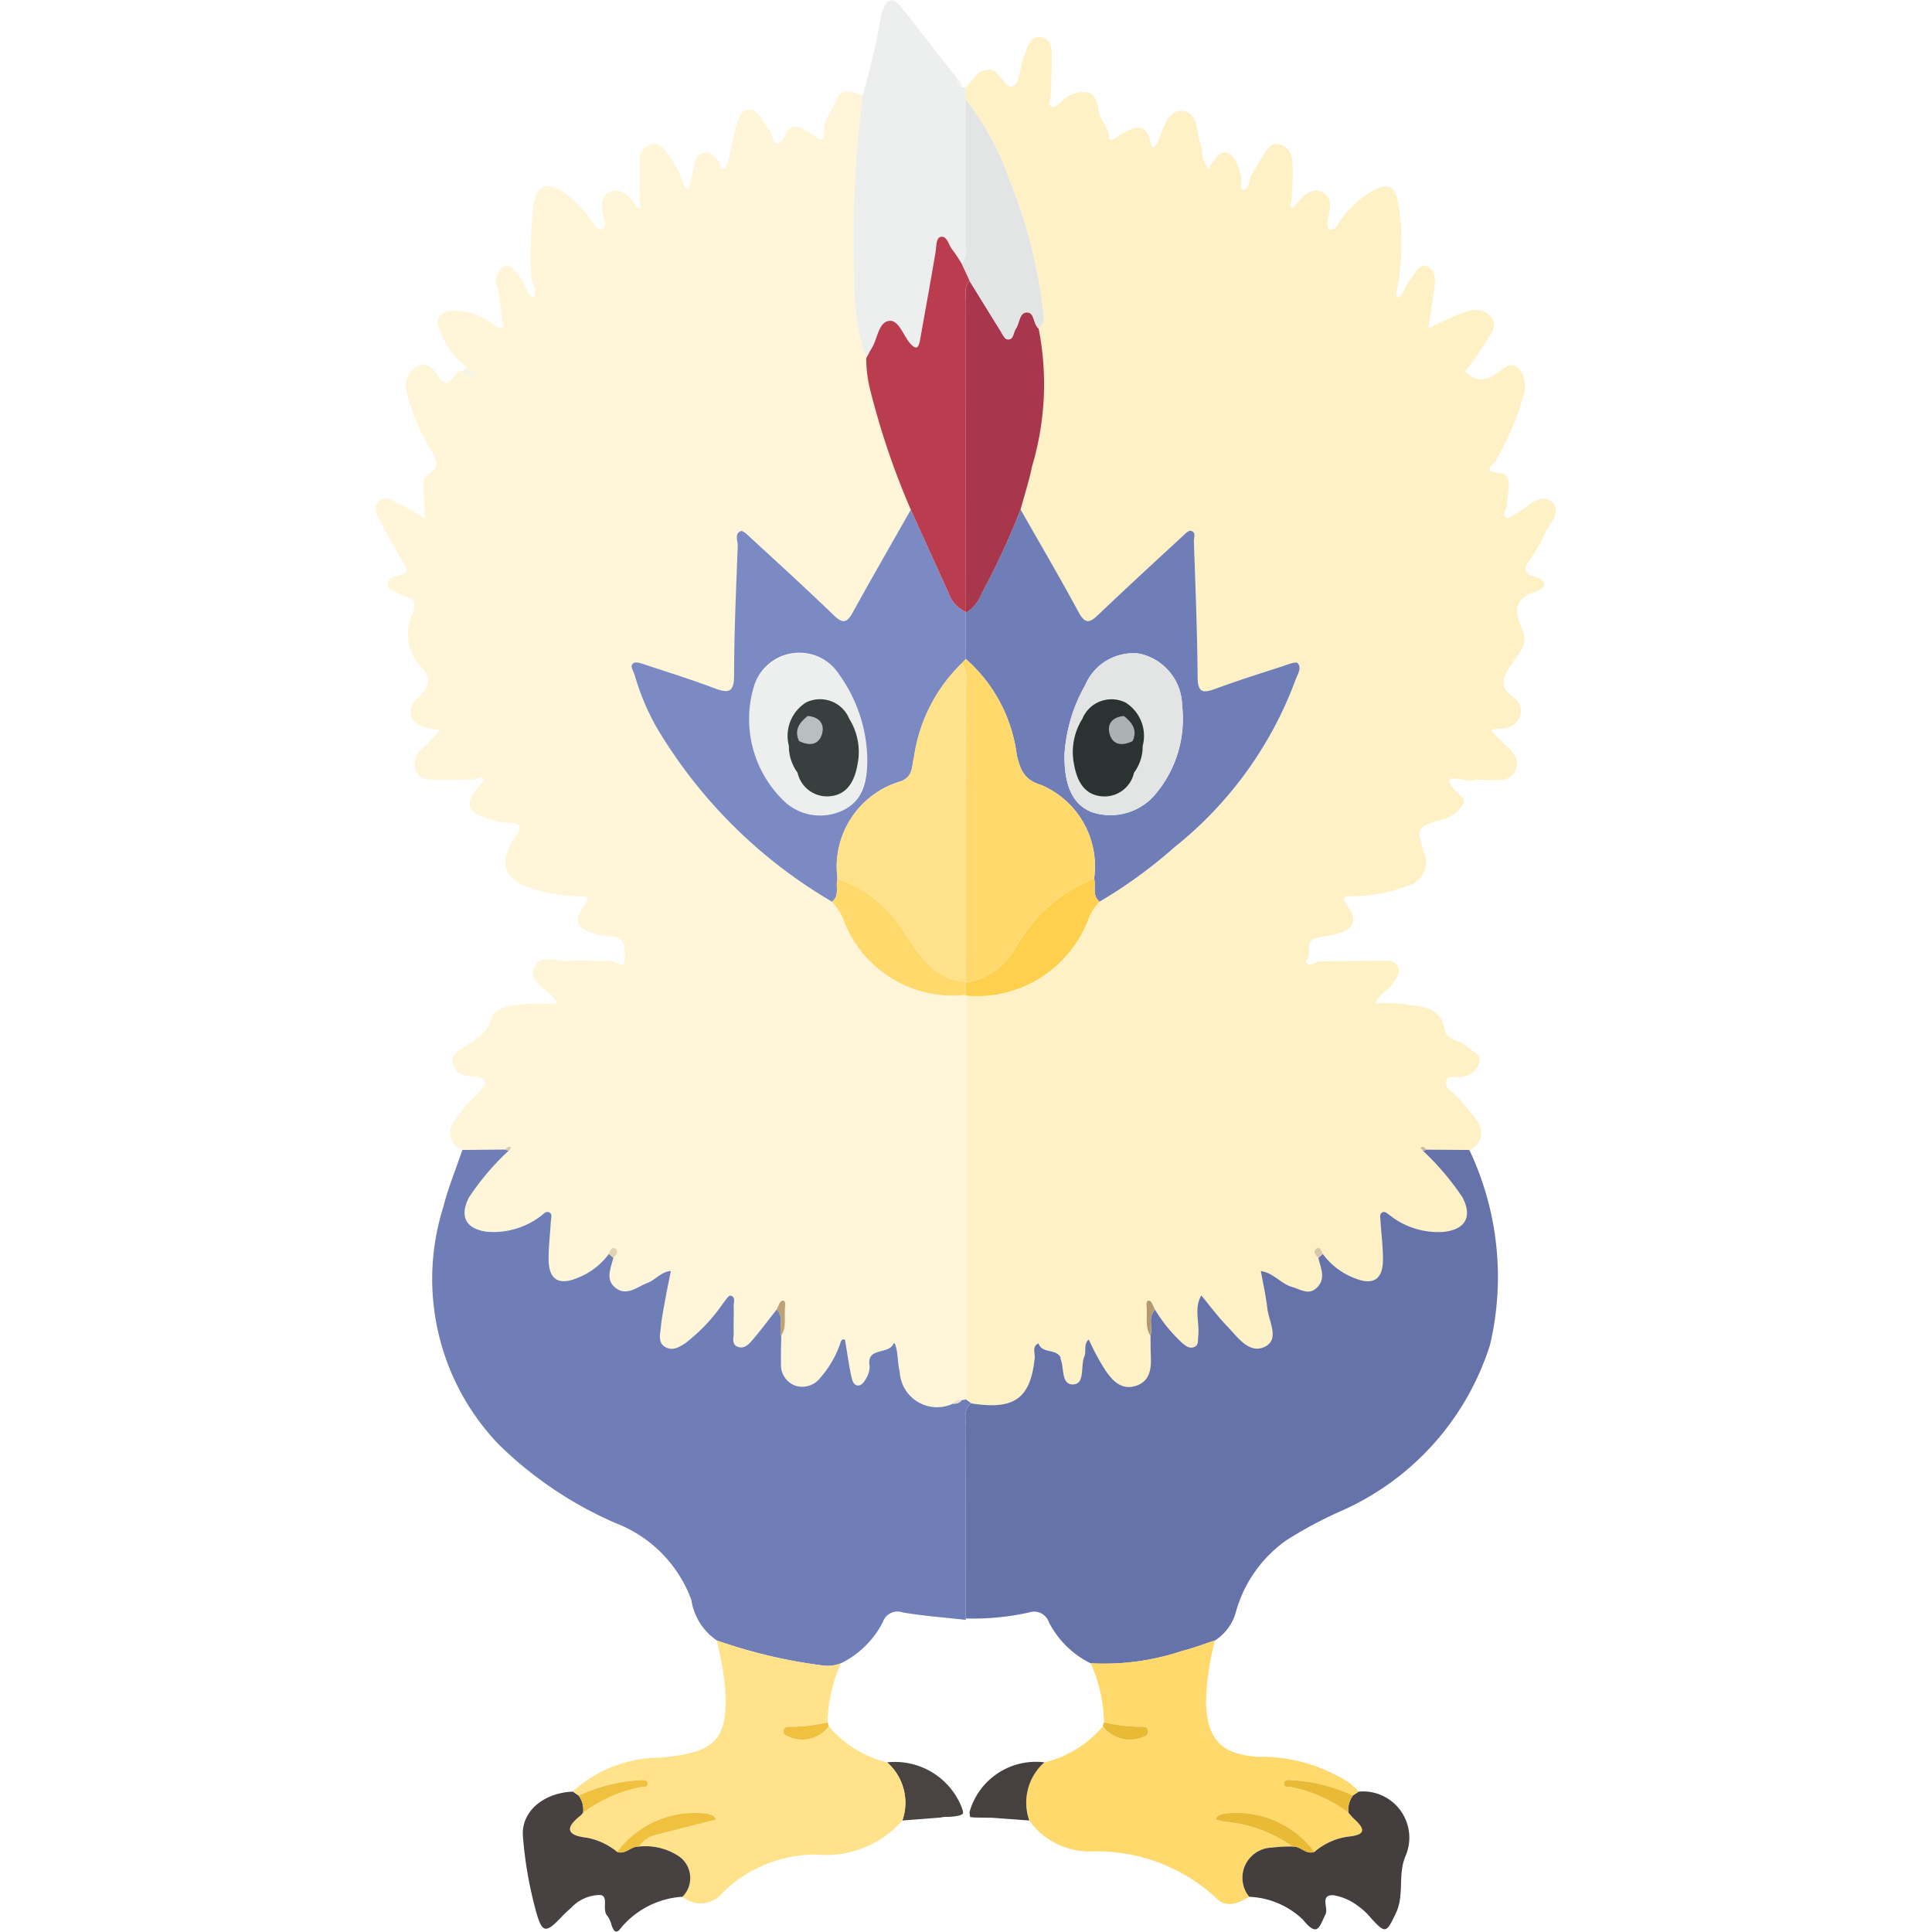 <svg xmlns="http://www.w3.org/2000/svg" viewBox="0 0 32 32"><title>627-rufflet</title><path d="M13.911,13.452a.972.972,0,0,1-1.084-.333,1.931,1.931,0,0,1-.413-1.431.893.893,0,0,1,.716-.862.862.862,0,0,1,.888.521,2.653,2.653,0,0,1,.344,1.154C14.369,13.036,14.213,13.329,13.911,13.452Zm-.757-1.588a.094.094,0,0,1-.022.056.132.132,0,0,0-.053.151,1.024,1.024,0,0,0,.131.725.5.5,0,0,0,.557.388c.287-.035.396-.278.438-.534a1.018,1.018,0,0,0-.245-.889.474.474,0,0,0-.606-.129c-.024.066-.101.084-.141.138l-.003.004Z" style="fill:#edeeee"/><path d="M17.705,1.584c.266-.108.451-.1.493.26.016.139.16.245.173.422.009.122.129-.01.186-.039.217-.109.426-.23.503.141.017.081.042.107.094.022a.469.469,0,0,0,.031-.064c.086-.206.166-.507.395-.49.277.02.229.366.312.574.025.064.012.142.032.209a1.244,1.244,0,0,0,.09.187,1.467,1.467,0,0,1,.091-.146c.058-.074.126-.171.231-.123.142.064.163.222.213.352.033.084-.037.238.048.248.093.012.084-.146.126-.226.05-.094.106-.185.163-.275.075-.118.137-.287.308-.245.192.047.216.234.218.404.003.177-.01.355-.02.532-.002.042-.048.09.004.118.013.007.069-.05.096-.085.108-.143.256-.261.42-.173.143.076.134.255.086.416-.018.061-.006.188.019.195.098.028.133-.071.178-.137a1.64,1.64,0,0,1,.482-.466c.293-.183.44-.142.486.206a3.986,3.986,0,0,1-.02,1.378c-.011.051-.044.114.022.15.008.005.061-.06.084-.098a1.483,1.483,0,0,1,.119-.218c.078-.091.139-.27.291-.192.119.061.118.222.098.356l-.007.035q-.045.312-.09.624c.167-.077.331-.161.501-.229.178-.071.378-.135.526.033.145.164-.016.314-.092.449a5.016,5.016,0,0,1-.329.461l-.016.028.015-.028c.259.254.448.088.68-.073.166-.115.354.133.306.412a4.62,4.62,0,0,1-.478,1.143c-.029.063-.251.175.07.204.244.022.11.334.119.522.004.075-.102.158-.011.219.029.02.122-.049.182-.084.179-.104.385-.335.56-.188.202.169-.049.383-.123.569a1.955,1.955,0,0,1-.214.368c-.096.139-.161.245.077.315.192.057.195.182.003.242-.388.122-.345.349-.215.647.099.227-.09.412-.2.576-.145.215-.185.366.047.53a.257.257,0,0,1,.104.315.304.304,0,0,1-.308.198,1.19,1.19,0,0,0-.169.023c.037.042.073.086.111.127.024.026.052.049.077.074.134.133.318.261.213.479-.093.194-.303.146-.477.152a.873.873,0,0,0-.213.004c-.13.039-.71-.215-.193.278.064.061.023.133-.028.189a.559.559,0,0,1-.261.173c-.465.134-.468.14-.34.551a.407.407,0,0,1-.281.561,2.578,2.578,0,0,1-.902.169c-.115-.001-.195.001-.089.151.18.254.119.397-.185.477-.114.03-.233.039-.346.073-.196.06-.023.288-.163.378.082.109.163-.002.244-.002.344-.003.688-.007,1.033-.009.094-0.0.201-.011.256.086.065.115-.028.199-.082.287-.076.124-.24.176-.28.331a3.156,3.156,0,0,1,.462.014c.28.048.607.023.681.429.031.168.246.168.358.27.091.083.264.129.203.292a.347.347,0,0,1-.302.218c-.086.009-.217-.048-.241.08-.018.098.097.153.159.222a2.852,2.852,0,0,1,.341.407.31.31,0,0,1-.111.5l-.711-.005c-.027-.033-.052-.069-.101-.032l.039.042a4.471,4.471,0,0,1,.661.779c.162.316.054.525-.302.57a1.289,1.289,0,0,1-.898-.271c-.045-.031-.096-.091-.149-.035-.024.025-.012.089-.009.136.013.213.042.425.04.637-.003.322-.162.424-.465.302a1.16,1.16,0,0,1-.531-.403c-.024-.05-.047-.132-.114-.082-.054.04-.009.106.04.147.037.17.133.348-.031.5-.133.123-.269.02-.401-.017-.19-.054-.315-.237-.52-.264.037.208.083.415.108.624.026.219.213.518-.056.636-.251.11-.439-.169-.609-.345-.154-.16-.288-.34-.43-.512-.126.219-.025.455-.051.681-.008.068.011.151-.077.178-.077.023-.135-.028-.19-.073a2.543,2.543,0,0,1-.448-.55c-.029-.05-.047-.131-.088-.144-.06-.02-.055.055-.05.096.016.162-.033.332.063.483.002.119.001.237.006.356.008.202-.023.394-.239.468-.231.079-.382-.064-.503-.239a3.131,3.131,0,0,1-.163-.275c-.044-.081-.083-.166-.124-.25-.09.076-.035.189-.073.281-.065.158.012.444-.173.461-.215.02-.156-.266-.219-.418-.004-.011.001-.025-.005-.035-.08-.14-.303-.053-.363-.226-.112.056-.054.16-.062.241-.068.674-.337.868-1.053.753l-.09-.065q-.001-3.343-.002-6.687a1.976,1.976,0,0,0,2.057-1.324,1.033,1.033,0,0,1,.162-.231,7.972,7.972,0,0,0,1.237-.899,6.374,6.374,0,0,0,2.005-2.76c.032-.095.116-.208.041-.292-.03-.033-.172.026-.26.054-.372.121-.746.239-1.112.374-.213.079-.284.047-.285-.2C19.831,10.465,19.8,9.718,19.775,8.971c-.002-.063.041-.158-.052-.179-.038-.008-.097.054-.139.093-.462.427-.926.852-1.381,1.287-.137.131-.219.188-.336-.028-.31-.574-.641-1.137-.963-1.704.065-.24.142-.477.192-.72A4.756,4.756,0,0,0,17.203,5.441c.112-.091.087-.22.072-.331a8.44,8.44,0,0,0-.563-2.156,4.537,4.537,0,0,0-.711-1.298l-.007-.212.003.001c.125-.123.2-.318.428-.287.159.051.222.325.358.269.098-.04.11-.289.161-.445.007-.023.019-.044.026-.066.049-.147.096-.339.286-.3.181.037.165.236.165.389-.001.201-.01.403-.019.604-.002.053-.063.117.013.154.066.032.104-.035.149-.069C17.612,1.657,17.658,1.62,17.705,1.584Z" style="fill:#fef1c6"/><path d="M23.626,19.042l.711.005a4.909,4.909,0,0,1,.343,3.226,4.482,4.482,0,0,1-2.497,2.767,6.896,6.896,0,0,0-.873.469,2.161,2.161,0,0,0-.84,1.191.809.809,0,0,1-.348.472c-.179.058-.356.127-.538.172a4.059,4.059,0,0,1-1.519.206,1.541,1.541,0,0,1-.692-.681.259.259,0,0,0-.331-.161,4.295,4.295,0,0,1-1.049.099c.001-1.055.001-2.11.005-3.165.001-.136-.049-.289.087-.398.716.115.984-.08,1.053-.753.008-.081-.05-.185.062-.241.061.173.283.086.363.226.005.009.001.024.005.035.062.152.004.438.219.418.185-.017.108-.304.173-.461.038-.091-.018-.205.073-.281.041.083.079.168.124.25a3.131,3.131,0,0,0,.163.275c.121.176.272.318.503.239.215-.074.247-.266.239-.468-.005-.118-.004-.237-.006-.356.041-.142-.05-.307.075-.435a2.543,2.543,0,0,0,.448.55c.055.045.113.097.19.073.089-.027.069-.11.077-.178.027-.226-.074-.462.051-.681.143.171.276.352.43.512.17.176.358.455.609.345.269-.118.082-.417.056-.636-.025-.209-.071-.416-.108-.624.205.026.33.21.52.264.132.037.268.14.401.017.165-.152.069-.33.031-.5l.074-.065a1.16,1.16,0,0,0,.531.403c.303.122.462.02.465-.302.002-.212-.027-.425-.04-.637-.003-.046-.015-.11.009-.136.053-.056.104.004.149.035a1.289,1.289,0,0,0,.898.271c.356-.045.465-.254.302-.57a4.47,4.47,0,0,0-.662-.779h.032Z" style="fill:#6673aa"/><path d="M18.066,27.548a4.061,4.061,0,0,0,1.519-.206c.182-.045.359-.114.538-.172a4.455,4.455,0,0,0-.148,1.011c.012.622.248.882.87.917a2.699,2.699,0,0,1,1.507.433,1.661,1.661,0,0,1,.153.143l-.097.065a2.731,2.731,0,0,0-1.011-.255c-.059-.003-.131-.018-.131.065 0.0.055.069.041.112.048a2.339,2.339,0,0,1,.957.427c.032.035.061.073.095.104.181.164.193.262-.091.29a1.085,1.085,0,0,0-.569.254,1.606,1.606,0,0,0-1.506-.63c-.053.015-.114.028-.131.096.045.011.09.021.134.033a2.281,2.281,0,0,1,1.141.414,2.488,2.488,0,0,0-.35.018.499.499,0,0,0-.368.814c-.181.112-.389.194-.55.016a2.911,2.911,0,0,0-2.056-.767,1.232,1.232,0,0,1-1.036-.512.892.892,0,0,1,.25-.963,1.829,1.829,0,0,0,.97-.597.553.553,0,0,0,.637.184c.049-.011.122-.037.108-.112-.014-.077-.089-.07-.141-.064a2.993,2.993,0,0,1-.585-.073A2.566,2.566,0,0,0,18.066,27.548Z" style="fill:#ffd96c"/><path d="M21.771,30.673a1.085,1.085,0,0,1,.569-.254c.284-.028.272-.126.091-.29-.035-.031-.064-.069-.095-.104a.39.39,0,0,1,.073-.285l.097-.065a.766.766,0,0,1,.768,1.08c-.123.309-.011.634-.154.934-.158.332-.171.343-.411.082a1.13,1.13,0,0,0-.234-.215.926.926,0,0,0-.385-.165c-.238-.013-.083.209-.135.315-.106.216-.131.388-.374.09a1.362,1.362,0,0,0-.89-.379.499.499,0,0,1,.368-.814,2.488,2.488,0,0,1,.35-.018C21.54,30.573,21.631,30.725,21.771,30.673Z" style="fill:#443e3e"/><path d="M15.935,29.951a1.191,1.191,0,0,0-1.242-.761.892.892,0,0,1,.253.963q.305-.023.61-.047l.018-.001-.018.001.018-.001a.444.444,0,0,1,.14-.011c.12-.01.208-.021.234-.057C15.955,30.042,15.952,30,15.935,29.951Z" style="fill:#494342"/><path d="M16.153,30.104l-.085-.007-.01-.083a1.141,1.141,0,0,1,1.24-.824.892.892,0,0,0-.25.963l-.612-.045Z" style="fill:#46403f"/><path d="M15.994,16.49l.002,6.687a.119.119,0,0,1-.063.01.154.154,0,0,0-.149.06.619.619,0,0,1-.884-.528c-.027-.114-.029-.234-.048-.35-.007-.045-.034-.16-.057-.111-.084.184-.449.046-.394.365a.369.369,0,0,1-.056.203c-.024.048-.07.111-.115.119-.089.016-.115-.077-.129-.139-.039-.173-.062-.349-.092-.524-.006-.035-.011-.096-.024-.098-.06-.008-.061.051-.078.089a1.71,1.71,0,0,1-.323.547.374.374,0,0,1-.415.129.363.363,0,0,1-.235-.364c-.003-.154.002-.308.004-.462.095-.152.047-.322.063-.484.004-.041.009-.116-.051-.095-.041.014-.059.094-.088.145-.132.167-.26.338-.397.5-.06.071-.137.155-.24.121-.121-.04-.072-.159-.075-.247-.005-.142.006-.285-.001-.427-.003-.062.041-.156-.054-.176-.029-.006-.079.073-.115.117a2.933,2.933,0,0,1-.631.67c-.103.066-.21.131-.329.066-.131-.073-.088-.21-.078-.322.015-.165.049-.328.078-.491.027-.15.059-.299.089-.448-.16.009-.255.147-.392.199-.17.064-.341.227-.527.078-.174-.139-.071-.327-.034-.497.049-.041.094-.106.04-.147-.067-.05-.09.033-.114.082a1.171,1.171,0,0,1-.532.403c-.302.121-.461.019-.466-.303-.003-.201.022-.402.034-.603.003-.058.026-.143-.003-.169-.068-.062-.122.022-.177.057a1.291,1.291,0,0,1-.871.249c-.356-.045-.464-.255-.301-.571a4.241,4.241,0,0,1,.664-.779l.036-.044c-.048-.035-.075-.002-.101.032l-.712.007a.309.309,0,0,1-.11-.5,2.483,2.483,0,0,1,.291-.357c.156-.168.394-.352-.094-.367a.286.286,0,0,1-.25-.227c-.027-.122.093-.177.177-.241.18-.137.399-.198.471-.487.048-.193.347-.214.559-.238.141-.016.285-.003.427-.005.12-.002.11-.036.035-.11-.146-.145-.414-.283-.308-.502.102-.212.389-.082.594-.097.212-.016.428.01.641-.003.094-.006.26.157.262-.015.001-.106.042-.376-.229-.388a1.173,1.173,0,0,1-.279-.046c-.293-.087-.344-.217-.166-.461.092-.126.07-.164-.074-.157a2.365,2.365,0,0,1-.734-.112c-.517-.138-.632-.423-.335-.862.13-.191.105-.236-.113-.243a1.444,1.444,0,0,1-.347-.069c-.333-.097-.377-.254-.153-.515.037-.043.107-.114.095-.135-.049-.089-.115.007-.177.006-.214-.002-.427.006-.641.002-.133-.003-.27-.027-.316-.179a.324.324,0,0,1,.124-.348c.053-.047.103-.099.152-.15.047-.049.092-.1.138-.151-.068-.009-.136-.015-.202-.028-.301-.058-.395-.296-.167-.505.205-.188.223-.339.036-.527a.78.78,0,0,1-.128-.86c.112-.279-.061-.248-.183-.318-.08-.046-.206-.056-.223-.158-.021-.125.113-.146.192-.167.187-.048.106-.125.05-.222-.136-.236-.266-.476-.394-.716-.052-.097-.084-.209.008-.297.084-.081.187-.015.265.021.17.078.33.179.493.271-.01-.181-.022-.363-.028-.544-.002-.046 0-.121.026-.135.356-.19.107-.4.016-.593a3.3,3.3,0,0,1-.311-.791.38.38,0,0,1,.143-.442c.16-.096.291.02.361.134.204.333.263-.102.406-.064.067.061.144.164.226.088.035-.033-.083-.121-.156-.16a1.302,1.302,0,0,1-.433-.595c-.092-.199-.015-.319.21-.334a1.041,1.041,0,0,1,.662.218c.048.033.122.088.152.072.064-.034-.003-.1-.007-.153a2.773,2.773,0,0,0-.071-.527.284.284,0,0,1,.108-.348c.132-.06.194.1.27.182.094.101.087.272.23.342.058-.147-.06-.272-.051-.416A7.38,7.38,0,0,1,8.841,3.35c.067-.302.247-.33.47-.181a1.805,1.805,0,0,1,.517.533c.029.045.097.108.13.099.091-.025.057-.121.043-.178-.041-.168-.077-.359.096-.441.166-.078.314.042.414.192.025.038.049.088.102.067.01-.004-.014-.084-.015-.129-.005-.225-.013-.45-.009-.675a.267.267,0,0,1,.182-.244c.123-.048.206.037.266.127a1.662,1.662,0,0,1,.284.53c.009.038.056.068.085.102.01-.042.022-.084.031-.127.019-.092.035-.185.057-.276.022-.093.045-.192.156-.217.129-.029.189.066.258.15.03.036-.001.141.092.102.033-.014.052-.078.063-.122.046-.195.075-.395.135-.586.033-.104.061-.25.208-.259.12-.007.18.099.238.19a.499.499,0,0,0,.08.117c.087.074.092.491.313.06.095-.185.304-.034.433.058.132.094.182.096.176-.08-.007-.2.153-.334.213-.512.065-.191.267-.149.429-.062a18.643,18.643,0,0,0-.137,3.033,3.732,3.732,0,0,0,.198,1.313,2.096,2.096,0,0,0,.057.492,12.835,12.835,0,0,0,.681,2.018c-.322.567-.648,1.132-.963,1.703-.094.171-.164.187-.31.047-.444-.428-.901-.844-1.354-1.262-.059-.054-.149-.15-.189-.134-.108.041-.047.164-.051.25-.027.711-.06,1.423-.06,2.134-0.0.286-.089.307-.323.219-.377-.142-.762-.263-1.145-.389-.064-.021-.156-.056-.198-.028-.07.046-.001.13.017.192a4.069,4.069,0,0,0,.353.852A8.168,8.168,0,0,0,13.781,14.935a1.314,1.314,0,0,1,.177.264,1.932,1.932,0,0,0,2.042,1.279Z" style="fill:#fff5d8"/><path d="M15.933,23.187a.119.119,0,0,0,.063-.01l.09.065c-.136.109-.086.262-.087.398-.005,1.055-.004,2.11-.005,3.165l.007.026c-.35-.04-.703-.065-1.049-.124a.256.256,0,0,0-.33.161,1.539,1.539,0,0,1-.693.681.597.597,0,0,1-.31.036,8.494,8.494,0,0,1-1.746-.414.989.989,0,0,1-.422-.671,2.158,2.158,0,0,0-1.256-1.273,6.389,6.389,0,0,1-1.936-1.304,3.958,3.958,0,0,1-.916-3.933c.081-.32.209-.629.315-.943L8.368,19.04a.104.104,0,0,0,.065.012,4.241,4.241,0,0,0-.664.779c-.164.316-.055.526.301.571a1.291,1.291,0,0,0,.871-.249c.055-.035.109-.119.177-.057.029.026.006.111.003.169-.011.201-.037.402-.034.603.005.322.163.425.466.303a1.17,1.17,0,0,0,.532-.403l.074.064c-.038.17-.14.359.034.497.186.148.357-.014.527-.078.137-.052.232-.19.392-.199-.03.149-.062.298-.089.448-.029.163-.063.326-.078.491-.01.112-.053.25.078.322.119.066.226,0,.329-.066a2.933,2.933,0,0,0,.631-.67c.036-.044.086-.123.115-.117.095.02.051.114.054.176.006.142-.005.285.001.427.003.088-.046.207.075.247.103.034.18-.05.24-.121.138-.162.265-.333.397-.5.125.128.033.293.075.435-.002.154-.008.308-.004.462a.363.363,0,0,0,.235.364.374.374,0,0,0,.415-.129,1.71,1.71,0,0,0,.323-.547c.016-.038.018-.098.078-.089.012.002.018.063.024.098.03.175.053.351.092.524.014.062.04.155.129.139.045-.008.091-.07.115-.119a.369.369,0,0,0,.056-.203c-.055-.319.31-.181.394-.365.022-.049.049.066.057.111.019.116.02.236.048.35a.619.619,0,0,0,.884.528A.155.155,0,0,0,15.933,23.187Z" style="fill:#707eb7"/><path d="M11.871,27.17a8.494,8.494,0,0,0,1.746.414.596.596,0,0,0,.311-.036,2.569,2.569,0,0,0-.222.98,2.945,2.945,0,0,1-.62.074c-.041-.004-.098.001-.108.062-.01.059.038.085.079.098a.545.545,0,0,0,.669-.169,1.848,1.848,0,0,0,.967.597.892.892,0,0,1,.254.963,1.686,1.686,0,0,1-1.435.564,2.201,2.201,0,0,0-1.538.627.465.465,0,0,1-.67.071.438.438,0,0,0-.084-.686,1.003,1.003,0,0,0-.636-.145.467.467,0,0,1,.32-.203c.272-.075.547-.141.821-.211.045-.011.089-.022.134-.033-.017-.068-.078-.08-.131-.095a1.605,1.605,0,0,0-1.505.63,1.123,1.123,0,0,0-.503-.235c-.308-.034-.382-.147-.11-.361a.436.436,0,0,0,.048-.052,2.342,2.342,0,0,1,.957-.427c.043-.007.112.007.112-.048.001-.083-.072-.068-.131-.065a2.726,2.726,0,0,0-1.011.255L9.486,29.675a2.15,2.15,0,0,1,1.449-.563c.948-.085,1.146-.302,1.067-1.249A6.482,6.482,0,0,0,11.871,27.17Z" style="fill:#ffe28a"/><path d="M14.348,5.933a3.732,3.732,0,0,1-.198-1.313A18.643,18.643,0,0,1,14.287,1.587a12.382,12.382,0,0,0,.308-1.329c.074-.27.168-.355.369-.096.295.38.593.759.89,1.138a.154.154,0,0,0,.073.145q.033-0.0.066-.002l.007.212c-.001.781-0,1.561-.005,2.342-.001.125.043.263-.067.37a2.436,2.436,0,0,0-.156-.235c-.062-.075-.081-.232-.193-.207-.076.017-.067.162-.083.256-.081.478-.167.955-.253,1.433-.022.124-.049.218-.178.061-.11-.133-.183-.39-.348-.358-.17.032-.182.305-.283.461C14.401,5.827,14.376,5.881,14.348,5.933Z" style="fill:#edeeee"/><path d="M10.584,30.585a1.003,1.003,0,0,1,.636.145.438.438,0,0,1,.084.686,1.446,1.446,0,0,0-1.012.508c-.084.118-.122.07-.16-.028a.468.468,0,0,0-.069-.159c-.103-.104.031-.335-.124-.35a.662.662,0,0,0-.475.208c-.052.048-.106.094-.155.146-.267.285-.33.287-.432-.088A6.631,6.631,0,0,1,8.661,30.413c-.03-.413.345-.718.825-.738l.098.066a.385.385,0,0,1,.073.284.436.436,0,0,1-.048.052c-.272.214-.199.327.11.361a1.123,1.123,0,0,1,.503.235C10.363,30.724,10.454,30.573,10.584,30.585Z" style="fill:#474141"/><path d="M7.727,6.078c.074.039.192.127.156.16-.082.076-.16-.027-.226-.088Z" style="fill:#f8f3e3"/><path d="M15.927,1.445a.154.154,0,0,1-.073-.145A.163.163,0,0,1,15.927,1.445Z" style="fill:#f7f3e9"/><path d="M16.904,8.439c.323.567.653,1.13.963,1.704.117.216.199.159.336.028.455-.434.919-.86,1.381-1.287.042-.039.101-.101.139-.093.093.021.05.117.052.179.025.747.056,1.494.062,2.242.002.246.072.278.285.2.367-.136.74-.253,1.112-.374.087-.029.23-.087.26-.054.075.084-.009.197-.041.292A6.374,6.374,0,0,1,19.449,14.036a7.968,7.968,0,0,1-1.237.899c-.129-.104-.055-.256-.09-.383a1.463,1.463,0,0,0-.879-1.551c-.28-.085-.342-.247-.402-.493a2.536,2.536,0,0,0-.844-1.593l-.004-.761a.649.649,0,0,0,.262-.319A12.482,12.482,0,0,0,16.904,8.439Zm.728,4.06c-.007.537.149.83.451.952a.972.972,0,0,0,1.084-.333,1.931,1.931,0,0,0,.413-1.431.893.893,0,0,0-.716-.862.862.862,0,0,0-.888.521A2.653,2.653,0,0,0,17.631,12.499Z" style="fill:#707eb7"/><path d="M16.904,8.439a12.482,12.482,0,0,1-.648,1.396.649.649,0,0,1-.262.319l.004-.019q-.001-2.572-0-5.144c0-.115-.034-.239.062-.337.166.269.332.539.5.808.037.059.078.153.126.159.104.013.096-.113.139-.176.064-.092.056-.269.184-.271.129-.002.102.194.194.267a4.756,4.756,0,0,1-.107,2.278C17.046,7.962,16.969,8.199,16.904,8.439Z" style="fill:#a8364c"/><path d="M17.203,5.441c-.092-.073-.065-.269-.194-.267-.128.002-.121.179-.184.271-.044.063-.035.189-.139.176-.048-.006-.089-.1-.126-.159-.168-.268-.333-.538-.5-.808l-.133-.287c.11-.107.067-.245.067-.37.005-.781.004-1.561.005-2.342a4.536,4.536,0,0,1,.711,1.298,8.44,8.44,0,0,1,.563,2.156C17.29,5.221,17.315,5.35,17.203,5.441Z" style="fill:#e3e5e5"/><path d="M18.122,14.552c.035.126-.039.279.09.383a1.035,1.035,0,0,0-.162.231,1.976,1.976,0,0,1-2.057,1.324l.006-.012-.003-.202a1.158,1.158,0,0,0,.796-.526A2.581,2.581,0,0,1,18.122,14.552Z" style="fill:#ffd04d"/><path d="M19.13,21.69c-.125.128-.034.292-.075.435-.097-.151-.047-.321-.063-.483-.004-.04-.009-.116.05-.096C19.082,21.559,19.101,21.639,19.13,21.69Z" style="fill:#b39970"/><path d="M21.91,20.767l-.074.065c-.049-.041-.094-.106-.04-.147C21.863,20.635,21.886,20.718,21.91,20.767Z" style="fill:#d6c8aa"/><path d="M23.626,19.042l-.03.01h-.032l-.039-.042C23.574,18.974,23.599,19.01,23.626,19.042Z" style="fill:#ccba99"/><path d="M24.265,6.149l-.015.028.016-.028Z" style="fill:#efede7"/><path d="M21.771,30.673c-.141.052-.232-.1-.362-.088a2.281,2.281,0,0,0-1.141-.414c-.044-.012-.089-.022-.134-.033.018-.068.078-.08.131-.096A1.606,1.606,0,0,1,21.771,30.673Z" style="fill:#e8ba36"/><path d="M22.409,29.74a.39.39,0,0,0-.073.285,2.339,2.339,0,0,0-.957-.427c-.043-.007-.112.007-.112-.048-.001-.083.072-.069.131-.065A2.731,2.731,0,0,1,22.409,29.74Z" style="fill:#e8ba36"/><path d="M18.268,28.593a.152.152,0,0,1,.02-.064,2.995,2.995,0,0,0,.585.073c.052-.006.127-.013.141.064.013.075-.059.101-.108.112A.553.553,0,0,1,18.268,28.593Z" style="fill:#e8ba36"/><path d="M15.994,10.154l.004.761-.075.078a2.695,2.695,0,0,0-.784,1.549c-.04.146-.006.316-.22.399A1.473,1.473,0,0,0,13.872,14.552c-.036.126.04.279-.091.383a8.168,8.168,0,0,1-2.918-2.908,4.069,4.069,0,0,1-.353-.852c-.018-.062-.087-.146-.017-.192.042-.028.134.007.198.028.383.126.768.247,1.145.389.234.088.323.067.323-.219 0-.712.033-1.423.06-2.134.003-.086-.058-.209.051-.25.04-.015.13.08.189.134.454.418.91.834,1.354,1.262.146.141.216.124.31-.047.315-.571.641-1.136.963-1.703.211.465.424.93.633,1.397a.521.521,0,0,0,.279.296ZM14.364,12.526a2.493,2.493,0,0,0-.459-1.347.786.786,0,0,0-1.417.187,1.882,1.882,0,0,0,.536,1.938.876.876,0,0,0,.938.118C14.293,13.26,14.372,12.953,14.364,12.526Z" style="fill:#7c8ac4"/><path d="M15.998,10.136a.521.521,0,0,1-.279-.296c-.209-.466-.422-.931-.633-1.397a12.829,12.829,0,0,1-.681-2.018,2.096,2.096,0,0,1-.057-.492c.028-.052.053-.106.085-.156.101-.156.113-.428.283-.461.165-.031.238.226.348.358.129.156.156.063.178-.061.085-.477.172-.954.253-1.433.016-.094.007-.239.083-.256.112-.025.131.132.193.207a2.436,2.436,0,0,1,.156.235l.133.287c-.096.098-.062.223-.062.337Q15.996,7.564,15.998,10.136Z" style="fill:#b93d4f"/><path d="M13.781,14.935c.131-.104.055-.257.091-.383a2.123,2.123,0,0,1,1.103.884c.251.379.496.781,1.022.827l-.001.013.003.202a1.932,1.932,0,0,1-2.042-1.279A1.314,1.314,0,0,0,13.781,14.935Z" style="fill:#ffd96c"/><path d="M12.939,22.125c-.042-.142.05-.307-.075-.435.028-.051.047-.131.088-.145.06-.02.055.055.051.095C12.986,21.803,13.034,21.973,12.939,22.125Z" style="fill:#bca276"/><path d="M10.158,20.832l-.074-.064c.024-.05.047-.132.114-.082C10.252,20.726,10.207,20.791,10.158,20.832Z" style="fill:#e1d3b3"/><path d="M8.434,19.052A.104.104,0,0,1,8.368,19.04c.027-.033.053-.067.101-.032Z" style="fill:#dccbaa"/><path d="M15.933,23.187a.155.155,0,0,1-.149.06A.154.154,0,0,1,15.933,23.187Z" style="fill:#e9e1ca"/><path d="M10.584,30.585c-.131-.012-.222.14-.362.088a1.605,1.605,0,0,1,1.505-.63c.053.015.114.028.131.095-.045.011-.089.022-.134.033-.274.07-.548.137-.821.211A.467.467,0,0,0,10.584,30.585Z" style="fill:#f0c13e"/><path d="M9.658,30.025a.385.385,0,0,0-.073-.284,2.727,2.727,0,0,1,1.011-.255c.059-.003.131-.018.131.065-0.0.055-.069.041-.112.048A2.342,2.342,0,0,0,9.658,30.025Z" style="fill:#f0c13e"/><path d="M13.706,28.529a.148.148,0,0,1,.02.064.545.545,0,0,1-.669.169c-.041-.013-.088-.039-.079-.098.01-.061.066-.067.108-.062A2.945,2.945,0,0,0,13.706,28.529Z" style="fill:#f0c13e"/><path d="M15.922,10.993l.075-.078a2.536,2.536,0,0,1,.844,1.593c.059.246.122.408.402.493a1.463,1.463,0,0,1,.879,1.551A2.581,2.581,0,0,0,16.792,15.75a1.158,1.158,0,0,1-.796.526l.001-.013Q15.997,13.83,15.995,11.397C15.994,11.261,16.045,11.11,15.922,10.993Z" style="fill:#ffd96c"/><path d="M15.922,10.993c.123.116.072.268.072.404Q16,13.83,15.997,16.263c-.526-.046-.771-.448-1.022-.827a2.123,2.123,0,0,0-1.103-.884,1.473,1.473,0,0,1,1.046-1.61c.214-.083.18-.253.22-.399A2.695,2.695,0,0,1,15.922,10.993Z" style="fill:#ffe28a"/><path d="M14.065,11.903a.522.522,0,0,0-.712-.269.651.651,0,0,0-.287.718.742.742,0,0,0,.144.446.5.5,0,0,0,.557.388c.287-.036.394-.279.438-.534A1.031,1.031,0,0,0,14.065,11.903Z" style="fill:#373f3f"/><polygon points="13.08 12.069 13.08 12.068 13.08 12.068 13.08 12.069" style="fill:#373f3f"/><path d="M13.234,12.273c-.085-.184.009-.306.143-.414.196.013.29.138.235.308C13.554,12.348,13.394,12.355,13.234,12.273Z" style="fill:#b9bfbe"/><path d="M17.631,12.5a2.653,2.653,0,0,1,.344-1.154.862.862,0,0,1,.888-.521.893.893,0,0,1,.716.862,1.931,1.931,0,0,1-.413,1.431.972.972,0,0,1-1.084.333C17.78,13.33,17.624,13.037,17.631,12.5Zm1.153-.724-.003-.004c-.041-.054-.117-.072-.141-.138a.474.474,0,0,0-.606.129,1.018,1.018,0,0,0-.245.889c.042.255.151.499.438.534a.5.5,0,0,0,.557-.388,1.024,1.024,0,0,0,.131-.725.132.132,0,0,0-.053-.151.094.094,0,0,1-.022-.056Z" style="fill:#e3e5e5"/><path d="M17.928,11.904a.522.522,0,0,1,.712-.269.651.651,0,0,1,.287.718.742.742,0,0,1-.144.446.5.5,0,0,1-.557.388c-.287-.036-.394-.279-.438-.534A1.031,1.031,0,0,1,17.928,11.904Z" style="fill:#2b3332"/><polygon points="18.914 12.07 18.913 12.069 18.913 12.069 18.914 12.07" style="fill:#2b3332"/><path d="M18.76,12.274c.085-.184-.009-.306-.143-.414-.196.013-.29.138-.235.308C18.439,12.349,18.6,12.356,18.76,12.274Z" style="fill:#abb2b1"/></svg>